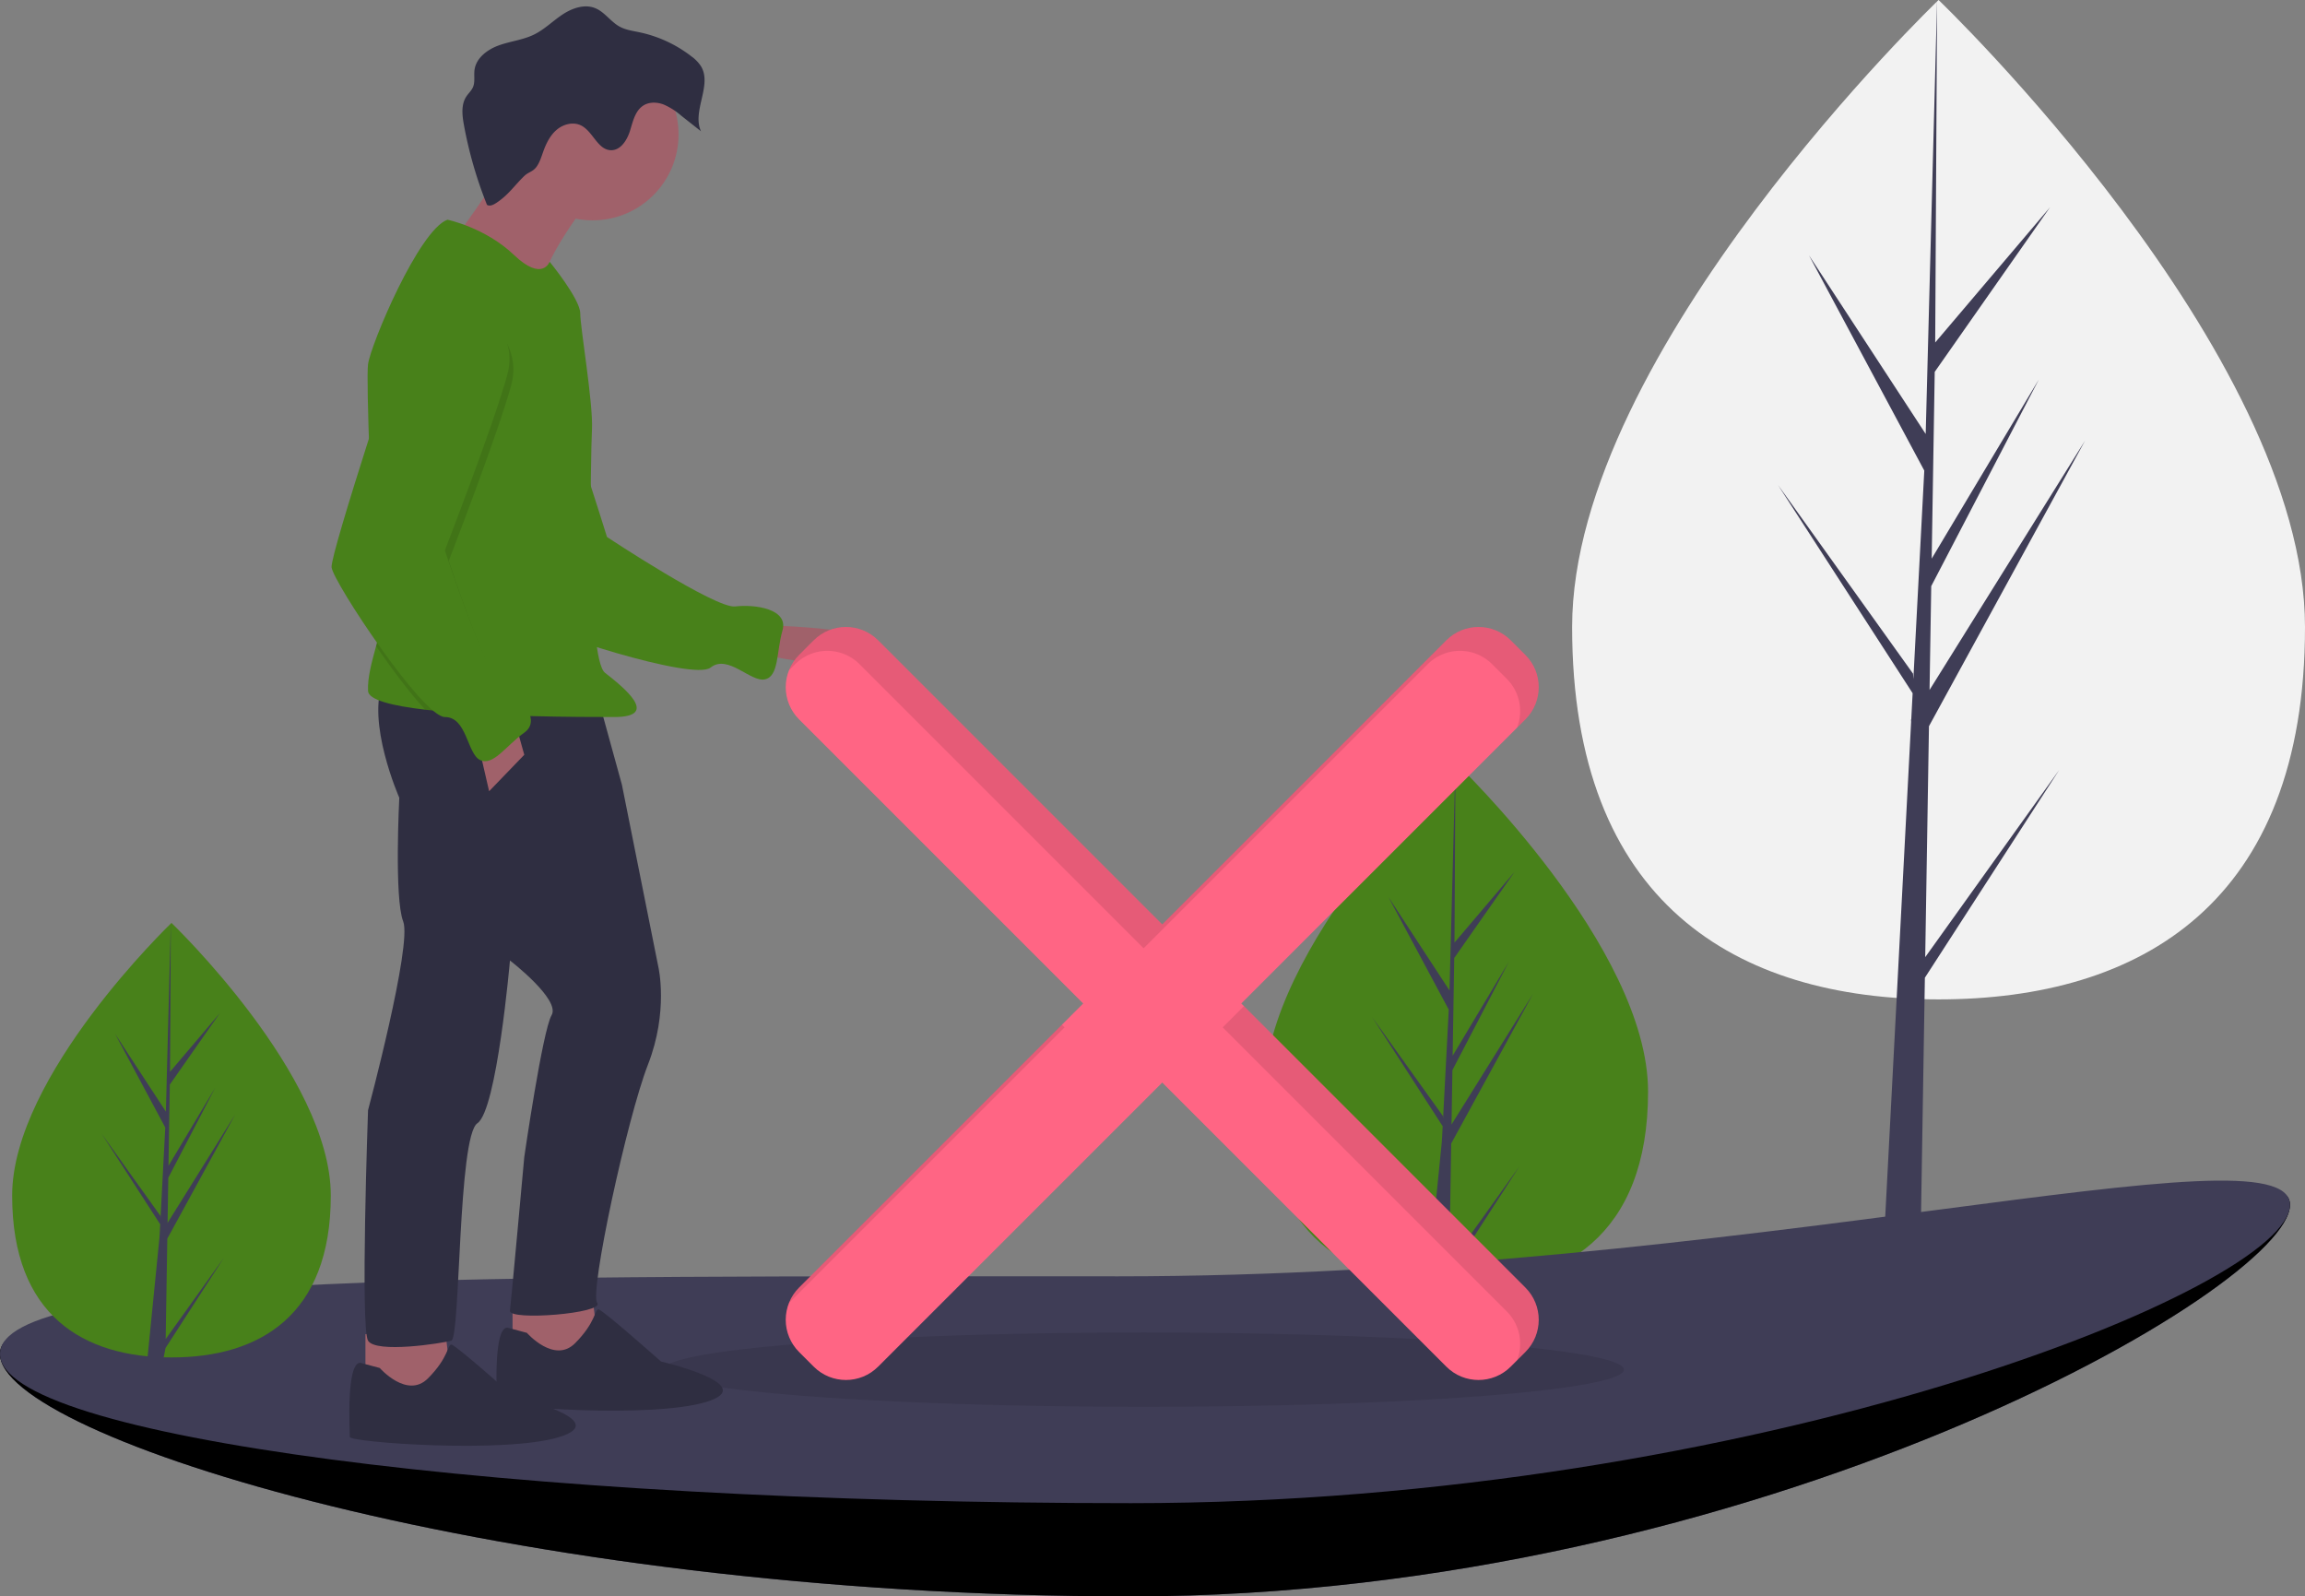 <svg xmlns="http://www.w3.org/2000/svg" xmlns:xlink="http://www.w3.org/1999/xlink" width="1080.049" height="748.002" xmlns:v="https://vecta.io/nano"><rect width="100%" height="100%" fill="#808080" stroke="none"/><path d="M772.232 511.469c0 67.693-40.242 91.329-89.884 91.329s-89.884-23.636-89.884-91.329 89.884-153.809 89.884-153.809 89.884 86.116 89.884 153.809z" fill="#48811a"/><path fill="#3f3d56" d="M679.994 535.79l38.311-70.088-38.167 61.201.414-25.473 26.404-50.708-26.294 43.966.744-45.815 28.274-40.369-28.157 33.165.465-84.009-2.797 106.449-28.631-43.825 28.285 52.808-2.679 51.167-.079-1.358-33.139-46.304 33.038 51.102-.335 6.399-.06.097.028.525-6.796 68.28h9.079l1.09-5.516 32.957-50.977-32.875 45.936.92-56.653z"/><path d="M1080.049 293.814c0 129.31-76.873 174.461-171.701 174.461s-171.701-45.15-171.701-174.461S908.348 0 908.348 0s171.701 164.503 171.701 293.814z" fill="#f2f2f2"/><g fill="#3f3d56"><path d="M902.093 448.494l1.758-108.221 73.184-133.885-72.908 116.908.791-48.661 50.437-96.864-50.228 83.987v.001l1.422-87.519 54.009-77.116-53.786 63.354L907.661 0l-5.583 212.444.459-8.764-54.912-84.052 54.031 100.875-5.116 97.743-.153-2.594-63.303-88.452 63.112 97.617-.64 12.224-.115.184.053 1.003-12.981 247.982h17.343l2.081-128.087 62.957-97.378-62.801 87.749z"/><use xlink:href="#B"/></g><use xlink:href="#B" opacity=".1"/><path d="M1073 564.558c0 38.595-250.369 139.767-543.052 139.767S0 673.037 0 634.442s231.442-36.398 524.125-36.398S1073 525.963 1073 564.558z" fill="#3f3d56"/><ellipse cx="535.878" cy="641.774" rx="225.044" ry="17.407" opacity=".1"/><path d="M357.598 292.966s65.883 1.22 53.683 12.811-57.953 0-57.953 0z" fill="#a0616a"/><path d="M220.329 152.183s26.6-4.75 35.849 16.724 28.244 82.716 28.244 82.716 50.833 33.648 60.079 32.542 25.052 1.15 22.152 11.237-1.612 21.525-8.287 22.927-17.291-11.98-25.415-5.534-80.53-17.096-85.179-21.974-43.279-110.501-43.279-110.501 1.545-28.48 15.835-28.136z" fill="#48811a"/><path d="M277.379 605.607l3.05 25.621-25.621 6.711-14.641-6.711v-22.571l37.212-3.05zm-68.934 16.471l3.05 25.621-25.621 6.711-14.641-6.711v-22.571l37.212-3.05z" fill="#a0616a"/><path d="M279.819 325.602l11.591 42.092 17.081 85.405s4.88 20.741-4.88 45.752-27.451 106.756-23.791 111.636-41.482 8.54-40.872 3.66 6.71-71.984 6.71-71.984 8.54-59.173 12.811-66.493-19.521-25.621-19.521-25.621-6.1 70.154-15.251 76.254-7.93 100.655-12.201 101.875-35.382 6.1-39.042 0 0-107.976 0-107.976 20.741-77.474 16.471-88.455-1.83-57.953-1.83-57.953-15.861-35.992-7.32-54.903z" fill="#2f2e41"/><g fill="#a0616a"><path d="M277.989 91.35s-25.621 31.722-24.401 45.752-40.262-25.621-40.262-25.621 29.892-40.262 29.892-48.803 34.772 28.672 34.772 28.672z"/><circle cx="277.684" cy="62.984" r="40.262"/></g><path d="M176.217 302.781c-1.824 6.796-4.087 14.5-3.764 20.991.207 4.203 11.365 6.96 26.793 8.766 14.305 1.678 32.283 2.532 48.626 2.971 17.16.464 32.502.464 39.878.464 21.961 0 4.27-14.031-4.27-20.741s-6.71-101.875-6.1-114.076-5.49-47.582-5.49-54.293-14.354-24.224-14.354-24.224-3.337 9.584-16.758-3.227-31.112-16.471-31.112-16.471c-13.421 4.88-35.992 58.563-37.212 67.714-.494 3.715-.085 22.742.744 44.465 1.202 31.752 3.3 69.287 4.746 73.271 1.141 3.142-.122 8.412-1.726 14.391z" fill="#48811a"/><path fill="#a0616a" d="M241.387 338.413l4.27 15.251-16.471 17.081-5.49-23.792 17.691-8.54z"/><g fill="#2f2e41"><use xlink:href="#C"/><use xlink:href="#C" x="-68.933" y="16.471"/><path d="M232.481 95.123c-1.301.84-2.994 1.692-4.296.854a194.66 194.66 0 0 1-10.803-37.403c-.822-4.495-1.393-9.492 1.104-13.319.985-1.509 2.403-2.744 3.124-4.395 1.093-2.501.373-5.396.736-8.102.76-5.667 6.118-9.62 11.505-11.537s11.238-2.512 16.373-5.027c4.876-2.389 8.781-6.35 13.302-9.356s10.313-5.061 15.348-3.03c4.454 1.797 7.229 6.337 11.439 8.649 2.857 1.569 6.173 2.005 9.362 2.679a59.92 59.92 0 0 1 24.34 11.308c1.741 1.242 3.241 2.789 4.43 4.566 5.403 8.895-4.271 20.989-.003 30.481l-9.227-7.281a32.13 32.13 0 0 0-8.24-5.237c-3.056-1.158-6.676-1.297-9.452.427-3.896 2.42-4.953 7.476-6.314 11.856s-4.37 9.237-8.956 9.125c-6.235-.153-8.416-8.855-14.012-11.61-3.648-1.796-8.24-.613-11.35 2.006s-4.976 6.42-6.344 10.248c-.855 2.393-1.658 5.09-3.177 7.163-1.675 2.287-3.818 2.471-5.608 4.179-4.658 4.446-7.522 9.033-13.284 12.756z"/></g><path d="M176.217 302.781c7.583 10.999 16.129 22.345 23.029 29.757 14.305 1.678 32.283 2.532 48.626 2.971-2.92-3.959-6.57-7.321-10.755-9.907-7.93-4.88-26.841-62.833-26.841-62.833s23.181-59.783 29.282-82.354-17.691-35.382-17.691-35.382c-10.981-9.15-29.892 12.201-29.892 12.201l-18.777 57.886c1.202 31.752 3.3 69.287 4.746 73.271 1.141 3.142-.122 8.412-1.726 14.391z" opacity=".1"/><path d="M220.036 140.153s23.791 12.811 17.691 35.382-29.282 82.354-29.282 82.354 18.911 57.953 26.841 62.833 18.911 16.471 10.371 22.571-14.641 15.861-20.741 12.811-6.1-20.131-16.471-20.131-52.463-63.443-53.073-70.154 34.772-113.466 34.772-113.466 18.911-21.351 29.892-12.201z" fill="#48811a"/><path d="M714.746 306.892l-6.863-6.863c-8.336-8.336-21.85-8.336-30.186 0L544.582 433.144 411.467 300.029c-8.336-8.336-21.85-8.336-30.186 0l-6.863 6.863c-4.003 4.003-6.252 9.432-6.252 15.093s2.249 11.09 6.252 15.093l133.115 133.115-133.115 133.115c-4.003 4.003-6.252 9.432-6.252 15.093s2.249 11.09 6.252 15.093l6.863 6.863c8.336 8.336 21.85 8.336 30.186 0l133.115-133.115 133.115 133.115c8.336 8.336 21.85 8.336 30.186 0l6.863-6.863c8.336-8.336 8.336-21.85 0-30.186L581.631 470.193l133.115-133.115c8.336-8.336 8.336-21.85 0-30.186z" fill="#ff6584"/><path d="M369.667 610.546l129.162-129.162-1.243-1.243-123.169 123.168a21.26 21.26 0 0 0-4.75 7.237zm2.91-299.327c8.336-8.336 21.851-8.336 30.186 0l133.115 133.115 133.115-133.115c8.336-8.336 21.851-8.336 30.186 0l6.863 6.863c6.017 6.018 7.884 15.036 4.75 22.949l3.953-3.953c4.003-4.003 6.252-9.432 6.252-15.093s-2.249-11.09-6.252-15.093l-6.863-6.863c-8.336-8.336-21.851-8.336-30.186 0L544.582 433.144 411.467 300.029c-8.336-8.336-21.851-8.336-30.186 0l-6.863 6.863a21.26 21.26 0 0 0-4.75 7.237zm210.297 160.218l-9.947 9.947 133.115 133.115c6.017 6.018 7.884 15.036 4.75 22.949l3.953-3.953c4.003-4.003 6.252-9.432 6.252-15.093s-2.249-11.09-6.252-15.093z" opacity=".1"/><path d="M155 560.192c0 56.222-33.423 75.852-74.652 75.852s-74.652-19.63-74.652-75.852 74.652-127.744 74.652-127.744S155 503.971 155 560.192z" fill="#48811a"/><path fill="#3f3d56" d="M78.393 580.392l31.819-58.211-31.699 50.83.344-21.157 21.929-42.115-21.838 36.516.618-38.051 23.482-33.529-23.385 27.546.386-69.773-2.323 88.41-23.779-36.398 23.491 43.858-2.224 42.497-.066-1.128-27.523-38.457 27.439 42.442-.278 5.315-.05.08.023.436-5.644 56.709h7.541l.905-4.581 27.372-42.338-27.304 38.151.764-47.052z"/><defs ><path id="B" d="M1073 564.558c0 38.595-250.369 183.444-543.052 183.444S0 673.037 0 634.442s231.442 7.28 524.125 7.28S1073 525.963 1073 564.558z"/><path id="C" d="M246.877 624.518s12.811 14.641 22.571 4.88 9.15-15.861 10.981-15.861 29.282 24.401 29.282 24.401 46.972 10.981 21.351 18.911-98.215 2.44-98.215 0-1.83-34.772 4.88-34.772z"/></defs></svg>